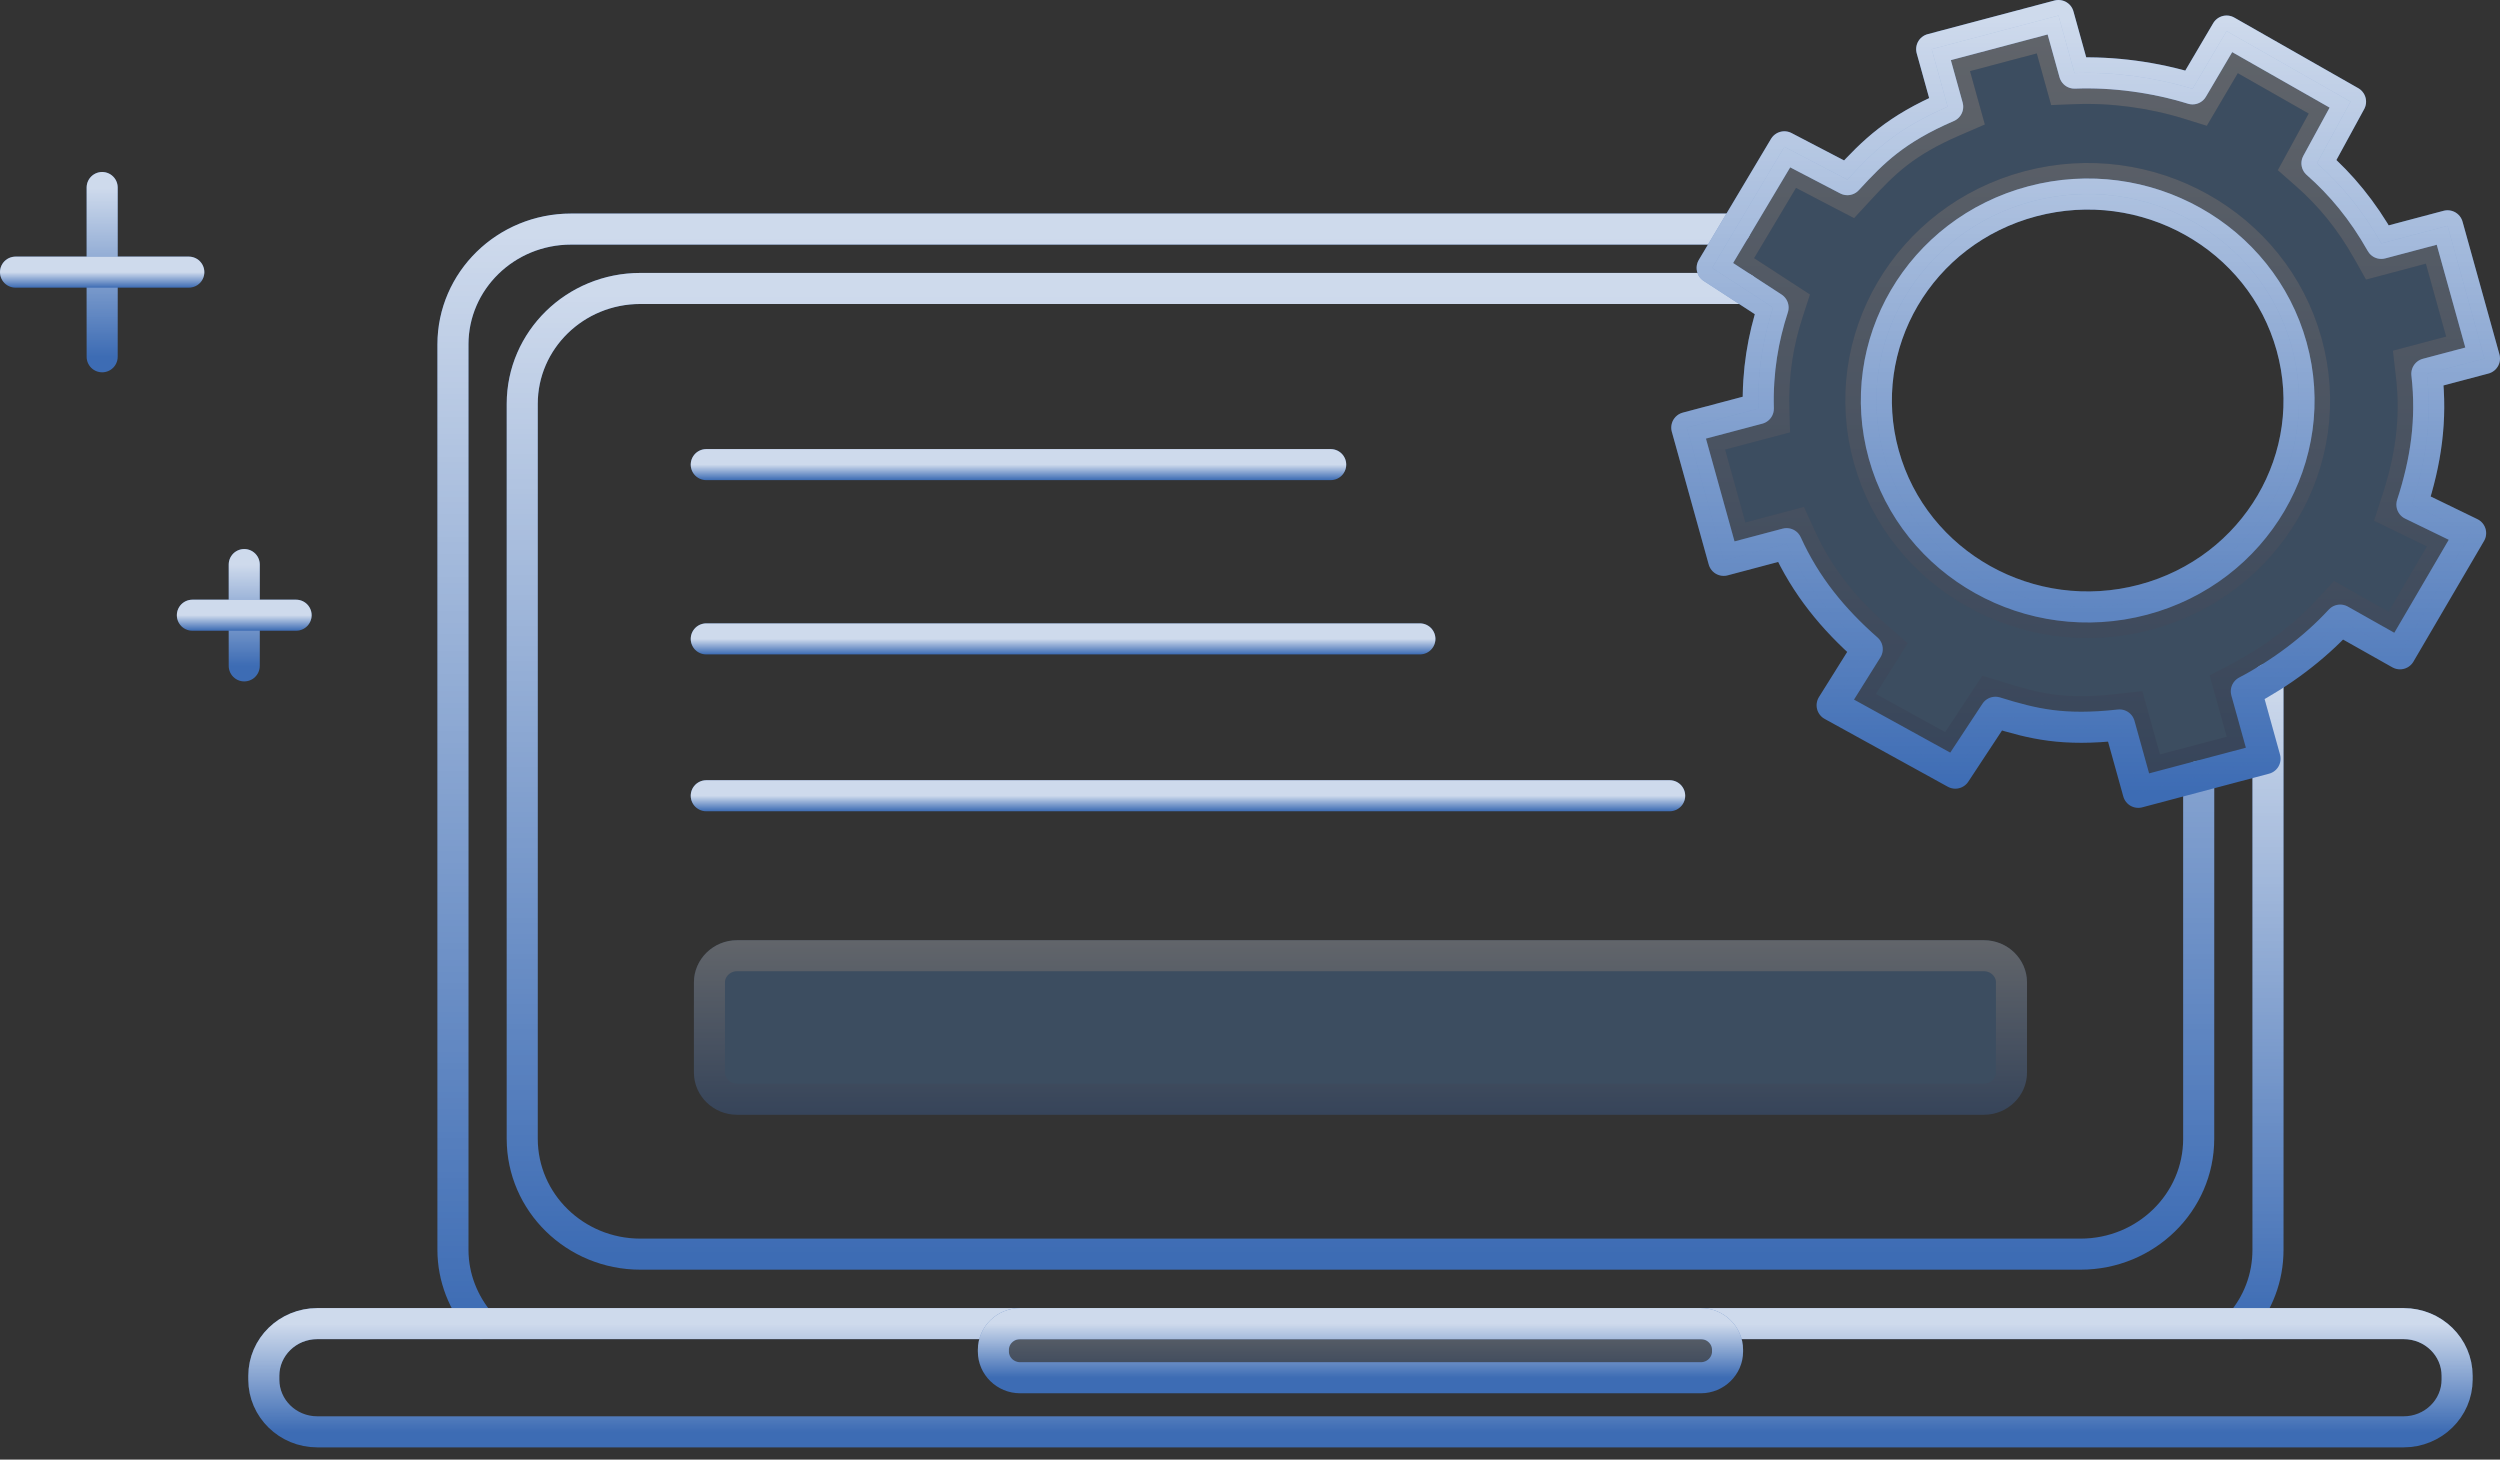 <svg width="161" height="94" viewBox="0 0 161 94" fill="none" xmlns="http://www.w3.org/2000/svg">
<rect x="0" y="0" width="161" height="94" fill="#333333" stroke="none"/>
<path d="M30.96 85.241C29.857 83.951 29.17 82.295 29.17 80.484V22.183C29.17 18.08 32.575 14.753 36.776 14.753H111.753" stroke="#3D6CB4" stroke-width="2" stroke-miterlimit="10" stroke-linecap="round" stroke-linejoin="round"/>
<path d="M30.96 85.241C29.857 83.951 29.17 82.295 29.17 80.484V22.183C29.17 18.08 32.575 14.753 36.776 14.753H111.753" stroke="url(#paint0_linear)" stroke-opacity="0.75" stroke-width="2" stroke-miterlimit="10" stroke-linecap="round" stroke-linejoin="round"/>
<path d="M146.058 43.727V80.484C146.058 82.303 145.406 83.949 144.295 85.241" stroke="#3D6CB4" stroke-width="2" stroke-miterlimit="10" stroke-linecap="round" stroke-linejoin="round"/>
<path d="M146.058 43.727V80.484C146.058 82.303 145.406 83.949 144.295 85.241" stroke="url(#paint1_linear)" stroke-opacity="0.75" stroke-width="2" stroke-miterlimit="10" stroke-linecap="round" stroke-linejoin="round"/>
<path d="M141.596 49.996V73.336C141.596 77.44 138.191 80.767 133.99 80.767H41.238C37.038 80.767 33.632 77.44 33.632 73.336V26.007C33.632 21.904 37.038 18.577 41.238 18.577H112.296" stroke="#3D6CB4" stroke-width="2" stroke-miterlimit="10" stroke-linecap="round" stroke-linejoin="round"/>
<path d="M141.596 49.996V73.336C141.596 77.44 138.191 80.767 133.99 80.767H41.238C37.038 80.767 33.632 77.44 33.632 73.336V26.007C33.632 21.904 37.038 18.577 41.238 18.577H112.296" stroke="url(#paint2_linear)" stroke-opacity="0.75" stroke-width="2" stroke-miterlimit="10" stroke-linecap="round" stroke-linejoin="round"/>
<path d="M154.795 85.241H20.433C18.532 85.241 16.99 86.747 16.99 88.604V88.847C16.99 90.704 18.532 92.211 20.433 92.211H154.794C156.696 92.211 158.238 90.704 158.238 88.847V88.604C158.239 86.747 156.697 85.241 154.795 85.241Z" stroke="#3D6CB4" stroke-width="2" stroke-miterlimit="10" stroke-linecap="round" stroke-linejoin="round"/>
<path d="M154.795 85.241H20.433C18.532 85.241 16.99 86.747 16.99 88.604V88.847C16.99 90.704 18.532 92.211 20.433 92.211H154.794C156.696 92.211 158.238 90.704 158.238 88.847V88.604C158.239 86.747 156.697 85.241 154.795 85.241Z" stroke="url(#paint3_linear)" stroke-opacity="0.75" stroke-width="2" stroke-miterlimit="10" stroke-linecap="round" stroke-linejoin="round"/>
<g opacity="0.3">
<path d="M109.532 87.727H65.697C65.279 87.727 64.974 87.396 64.974 87.044V86.923C64.974 86.572 65.279 86.241 65.697 86.241H109.532C109.949 86.241 110.254 86.572 110.254 86.923V87.043C110.254 87.396 109.947 87.727 109.532 87.727Z" fill="#528AC8"/>
<path d="M109.532 87.727H65.697C65.279 87.727 64.974 87.396 64.974 87.044V86.923C64.974 86.572 65.279 86.241 65.697 86.241H109.532C109.949 86.241 110.254 86.572 110.254 86.923V87.043C110.254 87.396 109.947 87.727 109.532 87.727Z" stroke="#3D6CB4" stroke-width="2"/>
<path d="M109.532 87.727H65.697C65.279 87.727 64.974 87.396 64.974 87.044V86.923C64.974 86.572 65.279 86.241 65.697 86.241H109.532C109.949 86.241 110.254 86.572 110.254 86.923V87.043C110.254 87.396 109.947 87.727 109.532 87.727Z" stroke="url(#paint4_linear)" stroke-opacity="0.75" stroke-width="2"/>
</g>
<path d="M109.532 88.727H65.697C64.75 88.727 63.974 87.97 63.974 87.044V86.923C63.974 85.998 64.749 85.241 65.697 85.241H109.532C110.479 85.241 111.254 85.997 111.254 86.923V87.044C111.253 87.969 110.479 88.727 109.532 88.727Z" stroke="#3D6CB4" stroke-width="2" stroke-miterlimit="10" stroke-linecap="round" stroke-linejoin="round"/>
<path d="M109.532 88.727H65.697C64.75 88.727 63.974 87.97 63.974 87.044V86.923C63.974 85.998 64.749 85.241 65.697 85.241H109.532C110.479 85.241 111.254 85.997 111.254 86.923V87.044C111.253 87.969 110.479 88.727 109.532 88.727Z" stroke="url(#paint5_linear)" stroke-opacity="0.75" stroke-width="2" stroke-miterlimit="10" stroke-linecap="round" stroke-linejoin="round"/>
<path d="M45.483 29.921H85.696" stroke="#3D6CB4" stroke-width="2" stroke-miterlimit="10" stroke-linecap="round" stroke-linejoin="round"/>
<path d="M45.483 29.921H85.696" stroke="url(#paint6_linear)" stroke-opacity="0.75" stroke-width="2" stroke-miterlimit="10" stroke-linecap="round" stroke-linejoin="round"/>
<path d="M45.483 41.145H91.441" stroke="#3D6CB4" stroke-width="2" stroke-miterlimit="10" stroke-linecap="round" stroke-linejoin="round"/>
<path d="M45.483 41.145H91.441" stroke="url(#paint7_linear)" stroke-opacity="0.75" stroke-width="2" stroke-miterlimit="10" stroke-linecap="round" stroke-linejoin="round"/>
<path d="M6.579 12.076V22.977" stroke="#3D6CB4" stroke-width="2" stroke-miterlimit="10" stroke-linecap="round" stroke-linejoin="round"/>
<path d="M6.579 12.076V22.977" stroke="url(#paint8_linear)" stroke-opacity="0.75" stroke-width="2" stroke-miterlimit="10" stroke-linecap="round" stroke-linejoin="round"/>
<path d="M12.159 17.526H1" stroke="#3D6CB4" stroke-width="2" stroke-miterlimit="10" stroke-linecap="round" stroke-linejoin="round"/>
<path d="M12.159 17.526H1" stroke="url(#paint9_linear)" stroke-opacity="0.75" stroke-width="2" stroke-miterlimit="10" stroke-linecap="round" stroke-linejoin="round"/>
<path d="M15.729 36.357V42.883" stroke="#3D6CB4" stroke-width="2" stroke-miterlimit="10" stroke-linecap="round" stroke-linejoin="round"/>
<path d="M15.729 36.357V42.883" stroke="url(#paint10_linear)" stroke-opacity="0.75" stroke-width="2" stroke-miterlimit="10" stroke-linecap="round" stroke-linejoin="round"/>
<path d="M19.069 39.62H12.389" stroke="#3D6CB4" stroke-width="2" stroke-miterlimit="10" stroke-linecap="round" stroke-linejoin="round"/>
<path d="M19.069 39.62H12.389" stroke="url(#paint11_linear)" stroke-opacity="0.75" stroke-width="2" stroke-miterlimit="10" stroke-linecap="round" stroke-linejoin="round"/>
<path d="M156.288 24.073L160 23.089L157.624 14.542L153.355 15.674C152.154 13.545 150.774 11.889 149.211 10.515L151.375 6.547L143.392 2L141.199 5.723C138.773 4.971 136.075 4.612 133.596 4.708L132.566 1L124.4 3.166L125.431 6.875C122.077 8.326 120.674 9.723 118.972 11.57L114.913 9.455L110.261 17.252L114.187 19.806C113.551 21.764 113.171 23.887 113.237 26.317L108.629 27.539L111.005 36.086L115.056 35.011C116.297 37.741 118.041 39.86 120.251 41.805L117.989 45.42L125.923 49.791L128.505 45.87C130.931 46.622 132.853 47.093 136.497 46.687L137.704 51.026L145.869 48.86L144.663 44.521C146.85 43.378 149.006 41.782 150.709 39.935L154.56 42.105L159.108 34.334L155.326 32.498C156.228 29.729 156.631 27.042 156.288 24.073ZM138.014 38.621C130.762 40.544 123.286 36.361 121.316 29.277C119.347 22.192 123.629 14.889 130.881 12.964C138.133 11.04 145.61 15.223 147.58 22.308C149.549 29.393 145.266 36.697 138.014 38.621Z" stroke="#3D6CB4" stroke-width="2" stroke-miterlimit="10" stroke-linecap="round" stroke-linejoin="round"/>
<path d="M156.288 24.073L160 23.089L157.624 14.542L153.355 15.674C152.154 13.545 150.774 11.889 149.211 10.515L151.375 6.547L143.392 2L141.199 5.723C138.773 4.971 136.075 4.612 133.596 4.708L132.566 1L124.4 3.166L125.431 6.875C122.077 8.326 120.674 9.723 118.972 11.57L114.913 9.455L110.261 17.252L114.187 19.806C113.551 21.764 113.171 23.887 113.237 26.317L108.629 27.539L111.005 36.086L115.056 35.011C116.297 37.741 118.041 39.86 120.251 41.805L117.989 45.42L125.923 49.791L128.505 45.87C130.931 46.622 132.853 47.093 136.497 46.687L137.704 51.026L145.869 48.86L144.663 44.521C146.85 43.378 149.006 41.782 150.709 39.935L154.56 42.105L159.108 34.334L155.326 32.498C156.228 29.729 156.631 27.042 156.288 24.073ZM138.014 38.621C130.762 40.544 123.286 36.361 121.316 29.277C119.347 22.192 123.629 14.889 130.881 12.964C138.133 11.04 145.61 15.223 147.58 22.308C149.549 29.393 145.266 36.697 138.014 38.621Z" stroke="url(#paint12_linear)" stroke-opacity="0.75" stroke-width="2" stroke-miterlimit="10" stroke-linecap="round" stroke-linejoin="round"/>
<g opacity="0.3">
<path d="M156.031 23.107L155.195 23.328L155.294 24.188C155.618 26.985 155.243 29.526 154.375 32.188L154.105 33.017L154.889 33.398L157.699 34.762L154.194 40.751L151.199 39.064L150.51 38.675L149.973 39.257C148.356 41.012 146.295 42.54 144.2 43.635L143.483 44.009L143.699 44.789L144.635 48.153L138.403 49.806L137.461 46.419L137.233 45.599L136.387 45.693C132.922 46.079 131.144 45.641 128.802 44.915L128.084 44.693L127.67 45.32L125.596 48.469L119.398 45.054L121.099 42.335L121.55 41.615L120.912 41.054C118.782 39.18 117.136 37.17 115.966 34.597L115.616 33.828L114.799 34.044L111.704 34.866L109.863 28.246L113.494 27.283L114.258 27.081L114.237 26.289C114.174 23.986 114.533 21.977 115.138 20.115L115.375 19.386L114.733 18.968L111.613 16.939L115.289 10.778L118.509 12.457L119.188 12.81L119.707 12.248C121.357 10.457 122.65 9.168 125.828 7.792L126.628 7.446L126.394 6.607L125.635 3.873L131.867 2.22L132.633 4.976L132.845 5.738L133.635 5.708C135.998 5.616 138.583 5.959 140.903 6.678L141.659 6.913L142.06 6.231L143.754 3.357L150.027 6.93L148.334 10.036L147.951 10.737L148.551 11.265C150.029 12.566 151.338 14.134 152.483 16.165L152.863 16.839L153.611 16.641L156.925 15.762L158.765 22.382L156.031 23.107ZM130.625 11.997L130.625 11.997C122.853 14.06 118.229 21.905 120.353 29.544C122.474 37.175 130.507 41.647 138.27 39.587C146.042 37.526 150.667 29.681 148.543 22.04L148.543 22.04C146.421 14.41 138.388 9.938 130.625 11.997Z" fill="#528AC8"/>
<path d="M156.031 23.107L155.195 23.328L155.294 24.188C155.618 26.985 155.243 29.526 154.375 32.188L154.105 33.017L154.889 33.398L157.699 34.762L154.194 40.751L151.199 39.064L150.51 38.675L149.973 39.257C148.356 41.012 146.295 42.54 144.2 43.635L143.483 44.009L143.699 44.789L144.635 48.153L138.403 49.806L137.461 46.419L137.233 45.599L136.387 45.693C132.922 46.079 131.144 45.641 128.802 44.915L128.084 44.693L127.67 45.32L125.596 48.469L119.398 45.054L121.099 42.335L121.55 41.615L120.912 41.054C118.782 39.18 117.136 37.17 115.966 34.597L115.616 33.828L114.799 34.044L111.704 34.866L109.863 28.246L113.494 27.283L114.258 27.081L114.237 26.289C114.174 23.986 114.533 21.977 115.138 20.115L115.375 19.386L114.733 18.968L111.613 16.939L115.289 10.778L118.509 12.457L119.188 12.81L119.707 12.248C121.357 10.457 122.65 9.168 125.828 7.792L126.628 7.446L126.394 6.607L125.635 3.873L131.867 2.22L132.633 4.976L132.845 5.738L133.635 5.708C135.998 5.616 138.583 5.959 140.903 6.678L141.659 6.913L142.06 6.231L143.754 3.357L150.027 6.93L148.334 10.036L147.951 10.737L148.551 11.265C150.029 12.566 151.338 14.134 152.483 16.165L152.863 16.839L153.611 16.641L156.925 15.762L158.765 22.382L156.031 23.107ZM130.625 11.997L130.625 11.997C122.853 14.06 118.229 21.905 120.353 29.544C122.474 37.175 130.507 41.647 138.27 39.587C146.042 37.526 150.667 29.681 148.543 22.04L148.543 22.04C146.421 14.41 138.388 9.938 130.625 11.997Z" stroke="#3D6CB4" stroke-width="2"/>
<path d="M156.031 23.107L155.195 23.328L155.294 24.188C155.618 26.985 155.243 29.526 154.375 32.188L154.105 33.017L154.889 33.398L157.699 34.762L154.194 40.751L151.199 39.064L150.51 38.675L149.973 39.257C148.356 41.012 146.295 42.54 144.2 43.635L143.483 44.009L143.699 44.789L144.635 48.153L138.403 49.806L137.461 46.419L137.233 45.599L136.387 45.693C132.922 46.079 131.144 45.641 128.802 44.915L128.084 44.693L127.67 45.32L125.596 48.469L119.398 45.054L121.099 42.335L121.55 41.615L120.912 41.054C118.782 39.18 117.136 37.17 115.966 34.597L115.616 33.828L114.799 34.044L111.704 34.866L109.863 28.246L113.494 27.283L114.258 27.081L114.237 26.289C114.174 23.986 114.533 21.977 115.138 20.115L115.375 19.386L114.733 18.968L111.613 16.939L115.289 10.778L118.509 12.457L119.188 12.81L119.707 12.248C121.357 10.457 122.65 9.168 125.828 7.792L126.628 7.446L126.394 6.607L125.635 3.873L131.867 2.22L132.633 4.976L132.845 5.738L133.635 5.708C135.998 5.616 138.583 5.959 140.903 6.678L141.659 6.913L142.06 6.231L143.754 3.357L150.027 6.93L148.334 10.036L147.951 10.737L148.551 11.265C150.029 12.566 151.338 14.134 152.483 16.165L152.863 16.839L153.611 16.641L156.925 15.762L158.765 22.382L156.031 23.107ZM130.625 11.997L130.625 11.997C122.853 14.06 118.229 21.905 120.353 29.544C122.474 37.175 130.507 41.647 138.27 39.587C146.042 37.526 150.667 29.681 148.543 22.04L148.543 22.04C146.421 14.41 138.388 9.938 130.625 11.997Z" stroke="url(#paint13_linear)" stroke-opacity="0.75" stroke-width="2"/>
</g>
<path d="M45.483 51.246H107.526" stroke="#3D6CB4" stroke-width="2" stroke-miterlimit="10" stroke-linecap="round" stroke-linejoin="round"/>
<path d="M45.483 51.246H107.526" stroke="url(#paint14_linear)" stroke-opacity="0.75" stroke-width="2" stroke-miterlimit="10" stroke-linecap="round" stroke-linejoin="round"/>
<g opacity="0.3">
<path d="M127.762 70.792H47.466C46.469 70.792 45.689 69.998 45.689 69.079V63.263C45.689 62.345 46.47 61.55 47.466 61.55H127.762C128.759 61.55 129.539 62.344 129.539 63.263V69.079C129.539 69.998 128.759 70.792 127.762 70.792Z" fill="#528AC8"/>
<path d="M127.762 70.792H47.466C46.469 70.792 45.689 69.998 45.689 69.079V63.263C45.689 62.345 46.47 61.55 47.466 61.55H127.762C128.759 61.55 129.539 62.344 129.539 63.263V69.079C129.539 69.998 128.759 70.792 127.762 70.792Z" stroke="#3D6CB4" stroke-width="2"/>
<path d="M127.762 70.792H47.466C46.469 70.792 45.689 69.998 45.689 69.079V63.263C45.689 62.345 46.47 61.55 47.466 61.55H127.762C128.759 61.55 129.539 62.344 129.539 63.263V69.079C129.539 69.998 128.759 70.792 127.762 70.792Z" stroke="url(#paint15_linear)" stroke-opacity="0.75" stroke-width="2"/>
</g>
<defs>
<linearGradient id="paint0_linear" x1="70.461" y1="14.753" x2="70.461" y2="85.241" gradientUnits="userSpaceOnUse">
<stop stop-color="white"/>
<stop offset="1" stop-color="white" stop-opacity="0"/>
</linearGradient>
<linearGradient id="paint1_linear" x1="145.176" y1="43.727" x2="145.176" y2="85.241" gradientUnits="userSpaceOnUse">
<stop stop-color="white"/>
<stop offset="1" stop-color="white" stop-opacity="0"/>
</linearGradient>
<linearGradient id="paint2_linear" x1="87.614" y1="18.577" x2="87.614" y2="80.767" gradientUnits="userSpaceOnUse">
<stop stop-color="white"/>
<stop offset="1" stop-color="white" stop-opacity="0"/>
</linearGradient>
<linearGradient id="paint3_linear" x1="87.614" y1="85.241" x2="87.614" y2="92.211" gradientUnits="userSpaceOnUse">
<stop stop-color="white"/>
<stop offset="1" stop-color="white" stop-opacity="0"/>
</linearGradient>
<linearGradient id="paint4_linear" x1="87.614" y1="85.241" x2="87.614" y2="88.727" gradientUnits="userSpaceOnUse">
<stop stop-color="white"/>
<stop offset="1" stop-color="white" stop-opacity="0"/>
</linearGradient>
<linearGradient id="paint5_linear" x1="87.614" y1="85.241" x2="87.614" y2="88.727" gradientUnits="userSpaceOnUse">
<stop stop-color="white"/>
<stop offset="1" stop-color="white" stop-opacity="0"/>
</linearGradient>
<linearGradient id="paint6_linear" x1="65.59" y1="29.921" x2="65.59" y2="30.921" gradientUnits="userSpaceOnUse">
<stop stop-color="white"/>
<stop offset="1" stop-color="white" stop-opacity="0"/>
</linearGradient>
<linearGradient id="paint7_linear" x1="68.462" y1="41.145" x2="68.462" y2="42.145" gradientUnits="userSpaceOnUse">
<stop stop-color="white"/>
<stop offset="1" stop-color="white" stop-opacity="0"/>
</linearGradient>
<linearGradient id="paint8_linear" x1="7.079" y1="12.076" x2="7.079" y2="22.977" gradientUnits="userSpaceOnUse">
<stop stop-color="white"/>
<stop offset="1" stop-color="white" stop-opacity="0"/>
</linearGradient>
<linearGradient id="paint9_linear" x1="6.579" y1="17.526" x2="6.579" y2="18.526" gradientUnits="userSpaceOnUse">
<stop stop-color="white"/>
<stop offset="1" stop-color="white" stop-opacity="0"/>
</linearGradient>
<linearGradient id="paint10_linear" x1="16.229" y1="36.357" x2="16.229" y2="42.883" gradientUnits="userSpaceOnUse">
<stop stop-color="white"/>
<stop offset="1" stop-color="white" stop-opacity="0"/>
</linearGradient>
<linearGradient id="paint11_linear" x1="15.729" y1="39.62" x2="15.729" y2="40.62" gradientUnits="userSpaceOnUse">
<stop stop-color="white"/>
<stop offset="1" stop-color="white" stop-opacity="0"/>
</linearGradient>
<linearGradient id="paint12_linear" x1="134.314" y1="1" x2="134.314" y2="51.026" gradientUnits="userSpaceOnUse">
<stop stop-color="white"/>
<stop offset="1" stop-color="white" stop-opacity="0"/>
</linearGradient>
<linearGradient id="paint13_linear" x1="134.314" y1="1" x2="134.314" y2="51.026" gradientUnits="userSpaceOnUse">
<stop stop-color="white"/>
<stop offset="1" stop-color="white" stop-opacity="0"/>
</linearGradient>
<linearGradient id="paint14_linear" x1="76.505" y1="51.246" x2="76.505" y2="52.246" gradientUnits="userSpaceOnUse">
<stop stop-color="white"/>
<stop offset="1" stop-color="white" stop-opacity="0"/>
</linearGradient>
<linearGradient id="paint15_linear" x1="87.614" y1="60.55" x2="87.614" y2="71.792" gradientUnits="userSpaceOnUse">
<stop stop-color="white"/>
<stop offset="1" stop-color="white" stop-opacity="0"/>
</linearGradient>
</defs>
</svg>
